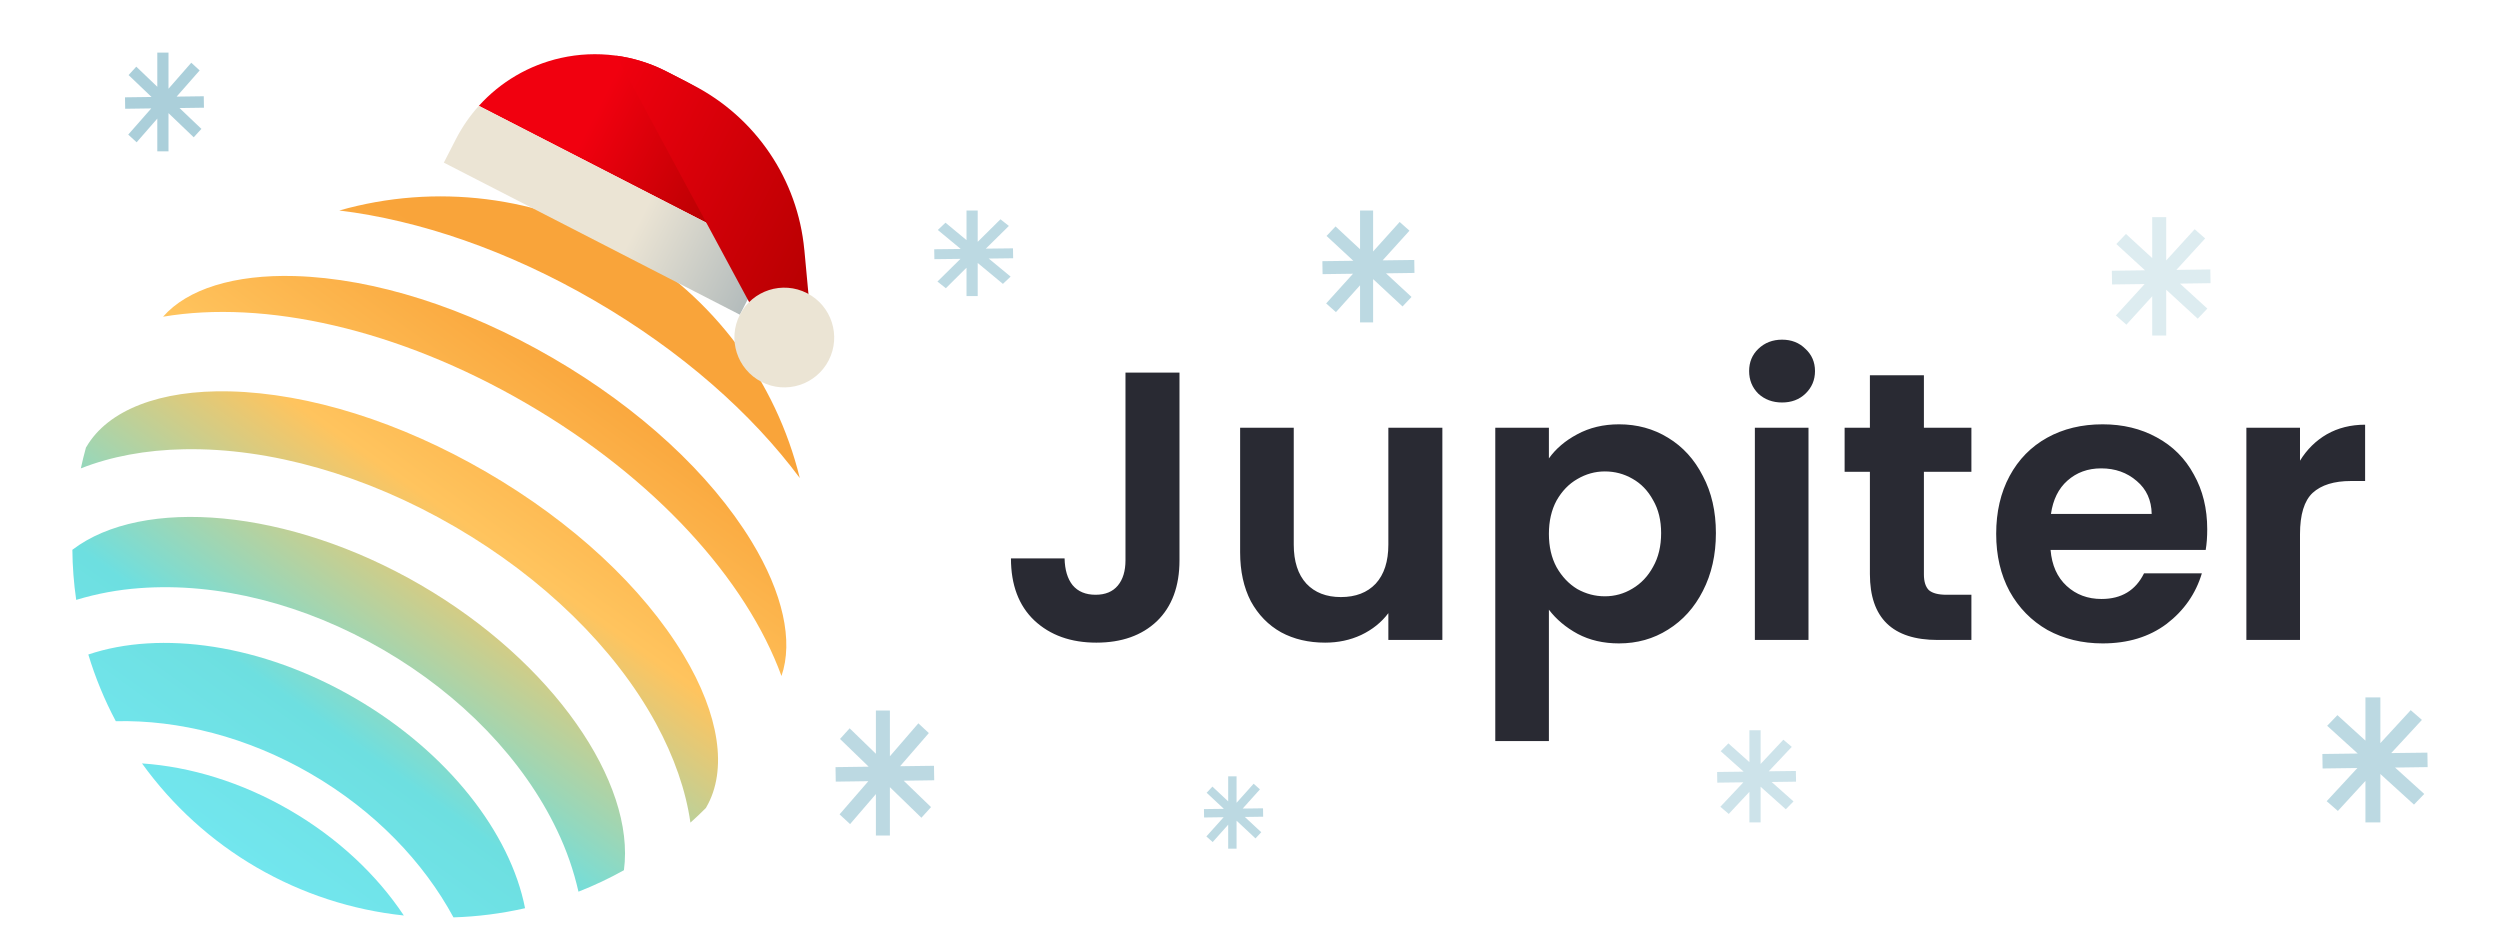 <svg width="380" height="144" viewBox="0 0 380 144" fill="none" xmlns="http://www.w3.org/2000/svg">
<g clip-path="url(#clip0_8952_122873)">
<g filter="url(#filter0_d_8952_122873)">
<path d="M21.585 109.189C26.215 115.629 32.154 121.018 39.013 125.002C45.871 128.986 53.495 131.475 61.383 132.306C57.324 126.199 51.425 120.58 44.061 116.303C36.697 112.025 28.897 109.689 21.585 109.189Z" fill="url(#paint0_linear_8952_122873)"/>
<path d="M53.957 99.271C39.768 91.028 24.412 88.927 13.424 92.638C14.484 96.144 15.883 99.539 17.601 102.774C27.148 102.553 37.571 105.146 47.27 110.779C56.969 116.412 64.388 124.187 68.927 132.592C72.59 132.479 76.234 132.013 79.808 131.199C77.586 119.817 68.141 107.516 53.957 99.271Z" fill="url(#paint1_linear_8952_122873)"/>
<path d="M121.569 65.812C119.765 58.475 116.501 51.576 111.972 45.528C107.442 39.48 101.741 34.407 95.207 30.611C88.674 26.815 81.443 24.375 73.945 23.436C66.448 22.497 58.838 23.078 51.57 25.145C63.712 26.631 77.189 31.189 90.406 38.868C103.623 46.546 114.268 55.994 121.569 65.812Z" fill="url(#paint2_linear_8952_122873)"/>
<path d="M103.903 92.722C97.689 82.401 87.042 72.518 73.927 64.899C60.813 57.28 46.957 52.928 34.923 52.64C24.336 52.389 16.39 55.467 13.129 61.082C13.11 61.115 13.084 61.147 13.064 61.18C12.77 62.234 12.518 63.288 12.287 64.347C16.841 62.549 22.118 61.548 27.986 61.437C41.034 61.192 55.636 65.365 69.111 73.194C82.587 81.023 93.454 91.645 99.702 103.097C102.503 108.257 104.251 113.337 104.944 118.19C105.75 117.47 106.541 116.725 107.308 115.95C107.328 115.915 107.341 115.878 107.362 115.841C110.623 110.22 109.362 101.795 103.903 92.722Z" fill="url(#paint3_linear_8952_122873)"/>
<path d="M63.95 82.072C43.866 70.404 21.672 68.576 11 76.719C11.021 79.268 11.216 81.812 11.583 84.334C14.723 83.382 17.958 82.783 21.23 82.547C33.156 81.65 46.305 84.973 58.236 91.908C70.168 98.844 79.574 108.625 84.704 119.421C86.122 122.379 87.203 125.487 87.928 128.686C90.302 127.755 92.609 126.665 94.836 125.423C96.622 112.116 84.039 93.742 63.95 82.072Z" fill="url(#paint4_linear_8952_122873)"/>
<path d="M114.234 75.447C107.948 65.137 97.209 55.226 84.001 47.557C70.794 39.888 56.884 35.467 44.811 35.112C35.608 34.847 28.479 37.078 24.783 41.292C40.13 38.692 60.374 43.062 79.995 54.461C99.616 65.859 113.446 81.283 118.784 95.902C120.614 90.607 119.022 83.309 114.234 75.447Z" fill="url(#paint5_linear_8952_122873)"/>
</g>
<path d="M179.282 56.636L179.282 85.165C179.282 89.124 178.137 92.209 175.847 94.422C173.557 96.595 170.491 97.682 166.648 97.682C162.767 97.682 159.623 96.556 157.216 94.305C154.849 92.054 153.665 88.91 153.665 84.873L161.816 84.873C161.855 86.62 162.262 87.978 163.038 88.949C163.853 89.919 165.018 90.404 166.532 90.404C168.006 90.404 169.132 89.939 169.908 89.007C170.685 88.076 171.073 86.795 171.073 85.165L171.073 56.636L179.282 56.636ZM219.239 65.02L219.239 97.274L211.03 97.274L211.03 93.199C209.982 94.596 208.604 95.703 206.897 96.517C205.228 97.294 203.403 97.682 201.424 97.682C198.901 97.682 196.669 97.158 194.729 96.11C192.788 95.023 191.255 93.451 190.129 91.394C189.042 89.298 188.499 86.814 188.499 83.942L188.499 65.02L196.65 65.02L196.65 82.778C196.65 85.339 197.29 87.319 198.571 88.716C199.852 90.075 201.599 90.754 203.811 90.754C206.062 90.754 207.828 90.075 209.109 88.716C210.39 87.319 211.03 85.339 211.03 82.778L211.03 65.02L219.239 65.02ZM235.433 69.678C236.481 68.203 237.917 66.98 239.741 66.01C241.604 65.001 243.719 64.496 246.087 64.496C248.843 64.496 251.327 65.175 253.539 66.534C255.79 67.892 257.556 69.833 258.837 72.356C260.157 74.84 260.817 77.732 260.817 81.031C260.817 84.33 260.157 87.26 258.837 89.822C257.556 92.345 255.79 94.305 253.539 95.703C251.327 97.1 248.843 97.798 246.087 97.798C243.719 97.798 241.623 97.313 239.799 96.343C238.014 95.373 236.558 94.15 235.433 92.675L235.433 112.645L227.282 112.645L227.282 65.02L235.433 65.02L235.433 69.678ZM252.491 81.031C252.491 79.09 252.084 77.421 251.269 76.024C250.492 74.588 249.444 73.501 248.125 72.763C246.844 72.026 245.447 71.657 243.933 71.657C242.458 71.657 241.061 72.046 239.741 72.822C238.46 73.559 237.412 74.646 236.597 76.082C235.821 77.518 235.433 79.207 235.433 81.147C235.433 83.088 235.821 84.776 236.597 86.213C237.412 87.649 238.46 88.755 239.741 89.531C241.061 90.269 242.458 90.637 243.933 90.637C245.447 90.637 246.844 90.249 248.125 89.473C249.444 88.697 250.492 87.59 251.269 86.154C252.084 84.718 252.491 83.01 252.491 81.031ZM270.873 61.178C269.437 61.178 268.234 60.731 267.264 59.839C266.332 58.907 265.867 57.762 265.867 56.404C265.867 55.045 266.332 53.919 267.264 53.027C268.234 52.095 269.437 51.629 270.873 51.629C272.31 51.629 273.493 52.095 274.425 53.027C275.395 53.919 275.88 55.045 275.88 56.404C275.88 57.762 275.395 58.907 274.425 59.839C273.493 60.731 272.31 61.178 270.873 61.178ZM274.891 65.02L274.891 97.274L266.74 97.274L266.74 65.02L274.891 65.02ZM292.434 71.716L292.434 87.319C292.434 88.406 292.686 89.201 293.191 89.706C293.734 90.171 294.627 90.404 295.869 90.404L299.653 90.404L299.653 97.274L294.53 97.274C287.66 97.274 284.225 93.936 284.225 87.26L284.225 71.716L280.382 71.716L280.382 65.02L284.225 65.02L284.225 57.044L292.434 57.044L292.434 65.02L299.653 65.02L299.653 71.716L292.434 71.716ZM335.499 80.449C335.499 81.613 335.422 82.661 335.266 83.593L311.687 83.593C311.881 85.921 312.696 87.746 314.132 89.065C315.568 90.385 317.334 91.045 319.43 91.045C322.458 91.045 324.612 89.745 325.893 87.144L334.684 87.144C333.753 90.249 331.967 92.811 329.328 94.829C326.689 96.809 323.448 97.798 319.605 97.798C316.5 97.798 313.705 97.119 311.221 95.761C308.776 94.363 306.855 92.403 305.457 89.88C304.099 87.358 303.42 84.447 303.42 81.147C303.42 77.809 304.099 74.879 305.457 72.356C306.816 69.833 308.718 67.892 311.163 66.534C313.608 65.175 316.422 64.496 319.605 64.496C322.671 64.496 325.408 65.156 327.814 66.476C330.259 67.795 332.142 69.678 333.462 72.123C334.82 74.529 335.499 77.305 335.499 80.449ZM327.057 78.12C327.019 76.024 326.262 74.355 324.787 73.113C323.312 71.832 321.507 71.192 319.372 71.192C317.354 71.192 315.646 71.813 314.249 73.055C312.89 74.258 312.056 75.946 311.745 78.12L327.057 78.12ZM349.6 70.027C350.648 68.319 352.006 66.98 353.675 66.01C355.383 65.04 357.324 64.554 359.497 64.554L359.497 73.113L357.343 73.113C354.781 73.113 352.841 73.714 351.521 74.918C350.24 76.121 349.6 78.217 349.6 81.206L349.6 97.274L341.449 97.274L341.449 65.02L349.6 65.02L349.6 70.027Z" fill="#292A33"/>
<g clip-path="url(#clip1_8952_122873)">
<path d="M115.028 24.102C112.852 18.986 108.949 14.787 104 12.245L101.321 10.869C96.372 8.327 90.685 7.599 85.255 8.809C80.394 9.894 76.049 12.465 72.784 16.092L116.375 38.484C117.418 33.716 116.981 28.688 115.032 24.105L115.028 24.102Z" fill="url(#paint6_linear_8952_122873)"/>
<path d="M72.784 16.092C71.424 17.604 70.25 19.294 69.304 21.135L67.463 24.721L112.461 47.835L114.303 44.25C115.251 42.404 115.941 40.465 116.375 38.483L72.784 16.092Z" fill="url(#paint7_linear_8952_122873)"/>
<path d="M122.256 37.989C121.266 27.284 114.866 17.826 105.298 12.912L101.325 10.871C98.91 9.631 96.322 8.823 93.673 8.462L113.655 45.522L115.839 49.571L123.714 53.616L122.262 37.987L122.256 37.989Z" fill="url(#paint8_linear_8952_122873)"/>
<path d="M115.751 58.045C119.478 59.96 124.049 58.494 125.962 54.771C127.874 51.048 126.403 46.478 122.676 44.564C118.949 42.65 114.378 44.115 112.465 47.838C110.553 51.561 112.024 56.131 115.751 58.045Z" fill="#EBE4D4"/>
</g>
<path d="M152.443 43.151L153.614 42.044L150.288 39.301L154 39.254L153.973 37.746L149.849 37.794L153.348 34.343L152.071 33.331L148.612 36.757V32H146.909V36.498L143.716 33.849L142.545 34.956L146.031 37.841L142 37.888L142.027 39.395L145.991 39.348L142.492 42.798L143.769 43.811L146.909 40.69V45H148.612V39.972L152.443 43.151Z" fill="#58A0B7" fill-opacity="0.4"/>
<path d="M190.833 127.436L191.711 126.499L189.216 124.178L192 124.138L191.98 122.862L188.887 122.902L191.511 119.983L190.553 119.126L187.959 122.025V118H186.682V121.806L184.287 119.564L183.409 120.501L186.023 122.942L183 122.982L183.02 124.257L185.993 124.217L183.369 127.137L184.327 127.994L186.682 125.353V129H187.959V124.745L190.833 127.436Z" fill="#58A0B7" fill-opacity="0.4"/>
<path d="M334.054 48.44L335.518 46.908L331.36 43.109L336 43.044L335.967 40.956L330.812 41.022L335.185 36.245L333.589 34.842L329.265 39.587V33H327.136V39.228L323.145 35.56L321.682 37.092L326.039 41.087L321 41.152L321.033 43.239L325.989 43.174L321.615 47.951L323.212 49.353L327.136 45.033V51H329.265V44.038L334.054 48.44Z" fill="#58A0B7" fill-opacity="0.2"/>
<path d="M366.925 122.298L368.486 120.68L364.051 116.67L369 116.601L368.965 114.399L363.466 114.467L368.131 109.425L366.428 107.945L361.816 112.953V106H359.545V112.574L355.288 108.702L353.727 110.32L358.375 114.536L353 114.605L353.035 116.808L358.322 116.739L353.656 121.782L355.359 123.262L359.545 118.701V125H361.816V117.651L366.925 122.298Z" fill="#58A0B7" fill-opacity="0.4"/>
<path d="M271.443 123.009L272.614 121.817L269.288 118.862L273 118.812L272.973 117.188L268.849 117.239L272.348 113.524L271.071 112.433L267.612 116.123V111H265.909V115.844L262.716 112.991L261.545 114.183L265.031 117.29L261 117.341L261.027 118.964L264.991 118.913L261.492 122.629L262.769 123.719L265.909 120.359V125H267.612V119.585L271.443 123.009Z" fill="#58A0B7" fill-opacity="0.3"/>
<path d="M213.184 46.582L214.55 45.135L210.67 41.547L215 41.486L214.969 39.514L210.157 39.576L214.239 35.064L212.749 33.74L208.714 38.221V32H206.727V37.882L203.002 34.418L201.636 35.865L205.703 39.638L201 39.699L201.031 41.67L205.656 41.609L201.574 46.12L203.064 47.445L206.727 43.364V49H208.714V42.425L213.184 46.582Z" fill="#58A0B7" fill-opacity="0.4"/>
<path d="M29.444 20.867L30.614 19.59L27.288 16.424L31 16.37L30.973 14.63L26.849 14.685L30.348 10.704L29.071 9.535L25.612 13.489V8H23.909V13.19L20.716 10.133L19.546 11.41L23.031 14.739L19 14.793L19.027 16.533L22.991 16.478L19.492 20.459L20.769 21.628L23.909 18.027V23H25.612V17.198L29.444 20.867Z" fill="#58A0B7" fill-opacity="0.5"/>
<path d="M140.054 124.298L141.518 122.68L137.36 118.67L142 118.601L141.967 116.399L136.812 116.467L141.185 111.425L139.589 109.945L135.265 114.953V108H133.136V114.574L129.145 110.702L127.682 112.32L132.039 116.536L127 116.605L127.033 118.808L131.989 118.739L127.615 123.782L129.212 125.262L133.136 120.701V127H135.265V119.651L140.054 124.298Z" fill="#58A0B7" fill-opacity="0.4"/>
</g>
<defs>
<filter id="filter0_d_8952_122873" x="-57.495" y="-38.645" width="247.559" height="246.582" filterUnits="userSpaceOnUse" color-interpolation-filters="sRGB">
<feFlood flood-opacity="0" result="BackgroundImageFix"/>
<feColorMatrix in="SourceAlpha" type="matrix" values="0 0 0 0 0 0 0 0 0 0 0 0 0 0 0 0 0 0 127 0" result="hardAlpha"/>
<feOffset dy="6.849"/>
<feGaussianBlur stdDeviation="34.248"/>
<feComposite in2="hardAlpha" operator="out"/>
<feColorMatrix type="matrix" values="0 0 0 0 0 0 0 0 0 0 0 0 0 0 0 0 0 0 0.1 0"/>
<feBlend mode="normal" in2="BackgroundImageFix" result="effect1_dropShadow_8952_122873"/>
<feBlend mode="normal" in="SourceGraphic" in2="effect1_dropShadow_8952_122873" result="shape"/>
</filter>
<linearGradient id="paint0_linear_8952_122873" x1="87.784" y1="44.499" x2="11" y2="151.997" gradientUnits="userSpaceOnUse">
<stop stop-color="#F9A43A"/>
<stop offset="0.25" stop-color="#FFC45E"/>
<stop offset="0.531" stop-color="#6DDFE0"/>
<stop offset="0.76" stop-color="#73E8F2"/>
<stop offset="1" stop-color="#39C7E3"/>
</linearGradient>
<linearGradient id="paint1_linear_8952_122873" x1="87.784" y1="44.499" x2="11" y2="151.997" gradientUnits="userSpaceOnUse">
<stop stop-color="#F9A43A"/>
<stop offset="0.25" stop-color="#FFC45E"/>
<stop offset="0.531" stop-color="#6DDFE0"/>
<stop offset="0.76" stop-color="#73E8F2"/>
<stop offset="1" stop-color="#39C7E3"/>
</linearGradient>
<linearGradient id="paint2_linear_8952_122873" x1="87.784" y1="44.499" x2="11" y2="151.997" gradientUnits="userSpaceOnUse">
<stop stop-color="#F9A43A"/>
<stop offset="0.25" stop-color="#FFC45E"/>
<stop offset="0.531" stop-color="#6DDFE0"/>
<stop offset="0.76" stop-color="#73E8F2"/>
<stop offset="1" stop-color="#39C7E3"/>
</linearGradient>
<linearGradient id="paint3_linear_8952_122873" x1="87.784" y1="44.499" x2="11" y2="151.997" gradientUnits="userSpaceOnUse">
<stop stop-color="#F9A43A"/>
<stop offset="0.25" stop-color="#FFC45E"/>
<stop offset="0.531" stop-color="#6DDFE0"/>
<stop offset="0.76" stop-color="#73E8F2"/>
<stop offset="1" stop-color="#39C7E3"/>
</linearGradient>
<linearGradient id="paint4_linear_8952_122873" x1="87.784" y1="44.499" x2="11" y2="151.997" gradientUnits="userSpaceOnUse">
<stop stop-color="#F9A43A"/>
<stop offset="0.25" stop-color="#FFC45E"/>
<stop offset="0.531" stop-color="#6DDFE0"/>
<stop offset="0.76" stop-color="#73E8F2"/>
<stop offset="1" stop-color="#39C7E3"/>
</linearGradient>
<linearGradient id="paint5_linear_8952_122873" x1="87.784" y1="44.499" x2="11" y2="151.997" gradientUnits="userSpaceOnUse">
<stop stop-color="#F9A43A"/>
<stop offset="0.25" stop-color="#FFC45E"/>
<stop offset="0.531" stop-color="#6DDFE0"/>
<stop offset="0.76" stop-color="#73E8F2"/>
<stop offset="1" stop-color="#39C7E3"/>
</linearGradient>
<linearGradient id="paint6_linear_8952_122873" x1="91.263" y1="15.643" x2="114.917" y2="27.794" gradientUnits="userSpaceOnUse">
<stop stop-color="#F1000F"/>
<stop offset="1" stop-color="#B10000"/>
</linearGradient>
<linearGradient id="paint7_linear_8952_122873" x1="96.848" y1="34.134" x2="135.789" y2="54.137" gradientUnits="userSpaceOnUse">
<stop stop-color="#EBE4D4"/>
<stop offset="1" stop-color="#738DA0"/>
</linearGradient>
<linearGradient id="paint8_linear_8952_122873" x1="87.937" y1="19.616" x2="130.063" y2="41.255" gradientUnits="userSpaceOnUse">
<stop stop-color="#F1000F"/>
<stop offset="1" stop-color="#B10000"/>
</linearGradient>
<clipPath id="clip0_8952_122873">
<rect width="380" height="144" fill="white"/>
</clipPath>
<clipPath id="clip1_8952_122873">
<rect width="65.766" height="35.37" fill="white" transform="translate(80.161) rotate(27.188)"/>
</clipPath>
</defs>
</svg>
